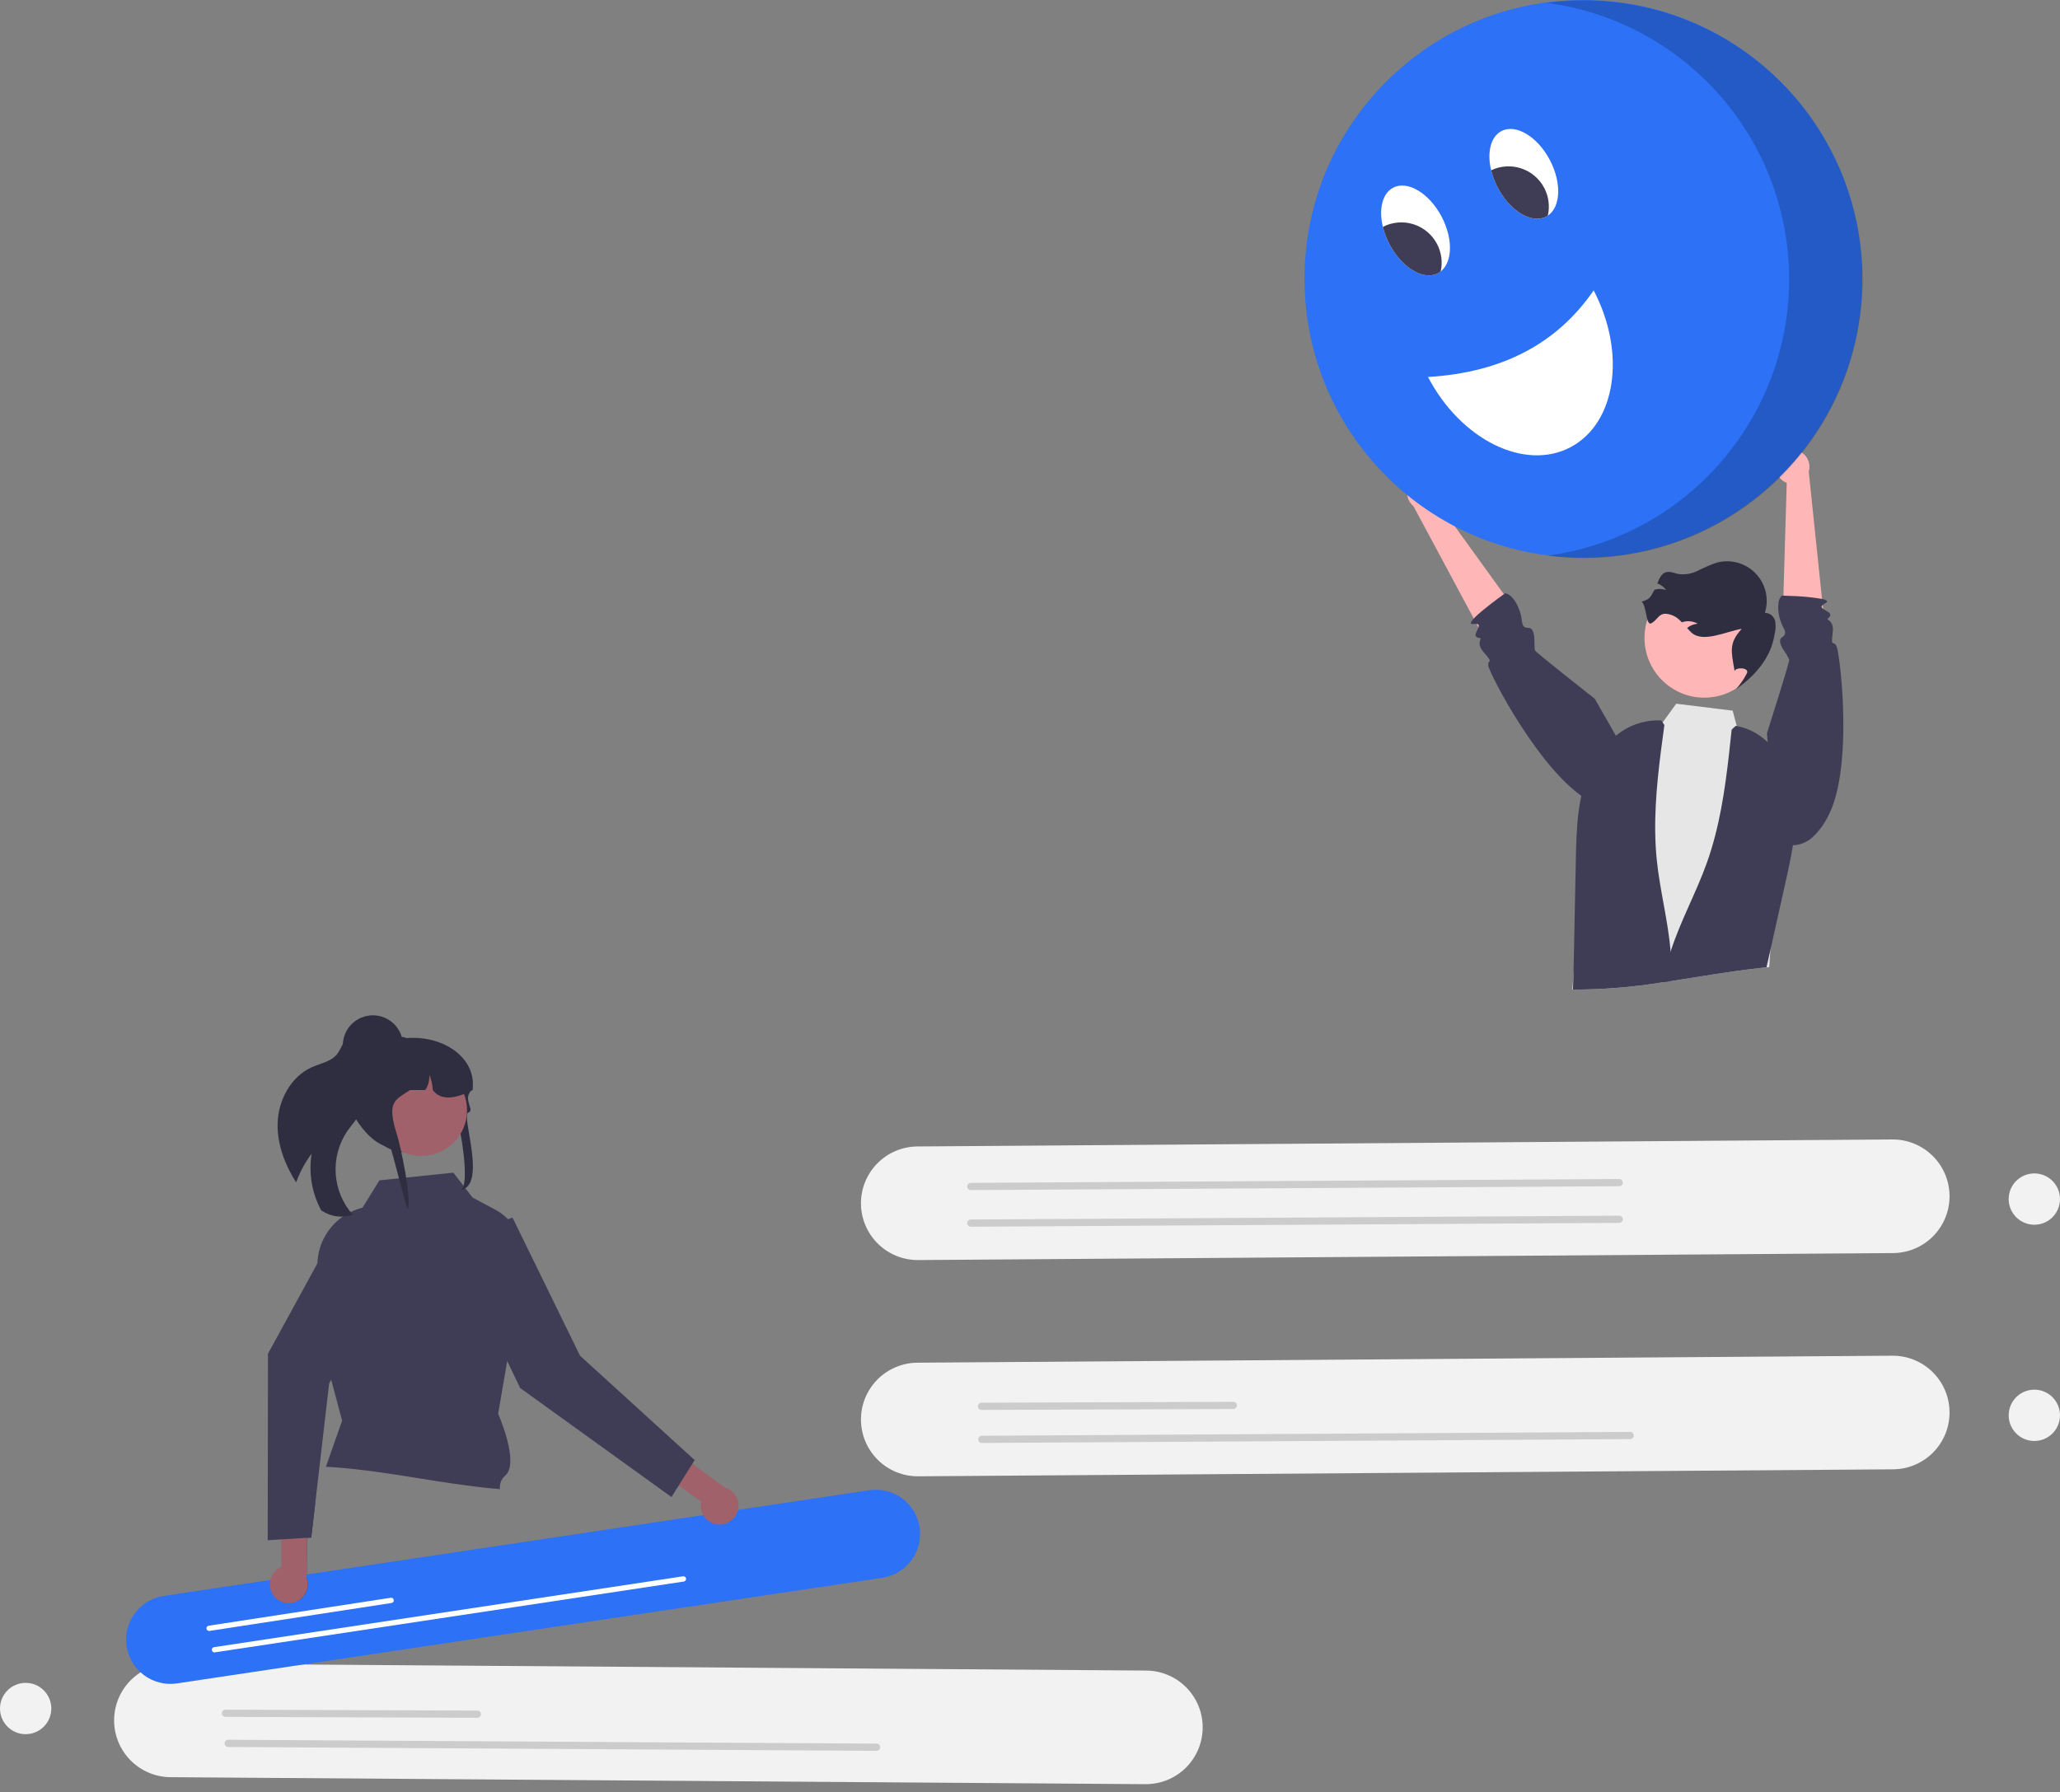 <svg width="200" height="174" viewBox="0 0 200 174" fill="none" xmlns="http://www.w3.org/2000/svg">
<rect x="0" y="0" width="200" height="174" fill="#808080" stroke="none"/>
<g id="undraw_online_discussion_re_nn7e 1" clip-path="url(#clip0_2647_3251)">
<path id="Vector" d="M83.588 137.871C83.6 139.333 84.191 140.731 85.233 141.758C86.274 142.785 87.681 143.356 89.143 143.347L183.803 142.669C185.265 142.657 186.663 142.066 187.69 141.024C188.716 139.982 189.287 138.576 189.276 137.113C189.266 135.651 188.675 134.252 187.634 133.225C186.592 132.199 185.186 131.627 183.724 131.637L89.064 132.315C87.602 132.327 86.204 132.919 85.177 133.96C84.15 135.002 83.579 136.408 83.588 137.871Z" fill="#F2F2F2"/>
<path id="Vector_2" d="M94.943 136.551C94.942 136.459 94.979 136.37 95.044 136.304C95.11 136.238 95.199 136.201 95.291 136.2L119.741 136.113C119.787 136.113 119.832 136.122 119.875 136.139C119.917 136.156 119.956 136.182 119.989 136.214C120.021 136.247 120.047 136.285 120.065 136.328C120.083 136.37 120.092 136.416 120.092 136.462C120.092 136.508 120.083 136.553 120.066 136.596C120.049 136.638 120.023 136.677 119.991 136.709C119.958 136.742 119.92 136.768 119.877 136.786C119.835 136.804 119.789 136.813 119.743 136.813L95.294 136.9C95.201 136.901 95.112 136.864 95.046 136.799C94.98 136.733 94.943 136.644 94.943 136.551Z" fill="#CCCCCC"/>
<path id="Vector_3" d="M94.971 139.76C94.971 139.668 95.007 139.578 95.073 139.513C95.138 139.447 95.227 139.41 95.32 139.409L158.27 139.036C158.316 139.035 158.361 139.044 158.404 139.062C158.446 139.079 158.485 139.104 158.518 139.137C158.55 139.169 158.576 139.208 158.594 139.25C158.612 139.292 158.621 139.338 158.622 139.384C158.622 139.43 158.613 139.475 158.596 139.518C158.578 139.56 158.553 139.599 158.521 139.632C158.488 139.665 158.45 139.691 158.407 139.708C158.365 139.726 158.32 139.735 158.274 139.736H158.272L95.322 140.109C95.229 140.109 95.14 140.073 95.074 140.007C95.008 139.942 94.971 139.853 94.971 139.76Z" fill="#CCCCCC"/>
<path id="Vector_4" d="M83.588 116.874C83.6 118.337 84.191 119.735 85.233 120.761C86.274 121.788 87.681 122.36 89.143 122.35L183.803 121.672C185.265 121.661 186.663 121.069 187.69 120.028C188.716 118.986 189.287 117.579 189.276 116.117C189.266 114.654 188.675 113.256 187.634 112.229C186.592 111.202 185.186 110.631 183.724 110.64L89.064 111.319C87.602 111.33 86.204 111.922 85.177 112.964C84.15 114.005 83.579 115.412 83.588 116.874Z" fill="#F2F2F2"/>
<path id="Vector_5" d="M93.903 118.764C93.903 118.671 93.94 118.582 94.005 118.516C94.07 118.45 94.159 118.413 94.252 118.413L157.202 118.039C157.248 118.039 157.294 118.048 157.336 118.065C157.379 118.083 157.417 118.108 157.45 118.141C157.483 118.173 157.508 118.212 157.526 118.254C157.544 118.296 157.553 118.342 157.553 118.388C157.554 118.434 157.545 118.479 157.527 118.522C157.51 118.564 157.484 118.603 157.452 118.636C157.419 118.668 157.381 118.694 157.338 118.712C157.296 118.73 157.251 118.739 157.205 118.739L94.254 119.113C94.162 119.113 94.073 119.076 94.007 119.011C93.941 118.945 93.904 118.857 93.903 118.764Z" fill="#CCCCCC"/>
<path id="Vector_6" d="M93.903 115.205C93.903 115.112 93.94 115.023 94.005 114.957C94.07 114.892 94.159 114.854 94.252 114.854L157.202 114.48C157.248 114.48 157.294 114.489 157.336 114.507C157.379 114.524 157.417 114.55 157.45 114.582C157.483 114.615 157.508 114.653 157.526 114.695C157.544 114.738 157.553 114.783 157.553 114.829C157.554 114.875 157.545 114.921 157.527 114.963C157.51 115.006 157.484 115.045 157.452 115.077C157.419 115.11 157.381 115.136 157.338 115.153C157.296 115.171 157.251 115.18 157.205 115.181L94.254 115.554C94.162 115.554 94.073 115.518 94.007 115.452C93.941 115.387 93.904 115.298 93.903 115.205Z" fill="#CCCCCC"/>
<path id="Vector_7" d="M111.292 162.208L16.632 161.53C15.17 161.52 13.763 162.092 12.722 163.119C11.681 164.145 11.09 165.544 11.08 167.006C11.069 168.469 11.64 169.875 12.666 170.917C13.693 171.959 15.091 172.55 16.553 172.562L111.213 173.24C112.675 173.25 114.082 172.678 115.123 171.651C116.164 170.625 116.755 169.226 116.765 167.764C116.776 166.301 116.205 164.895 115.179 163.853C114.152 162.811 112.754 162.22 111.292 162.208Z" fill="#F2F2F2"/>
<path id="Vector_8" d="M46.343 166.793L21.894 166.706C21.848 166.706 21.802 166.697 21.76 166.679C21.718 166.661 21.679 166.635 21.647 166.603C21.614 166.57 21.588 166.531 21.571 166.489C21.554 166.446 21.545 166.401 21.545 166.355C21.545 166.309 21.554 166.263 21.572 166.221C21.59 166.178 21.616 166.14 21.648 166.108C21.681 166.075 21.72 166.049 21.762 166.032C21.805 166.015 21.85 166.006 21.896 166.006L46.346 166.093C46.392 166.093 46.437 166.102 46.48 166.12C46.522 166.138 46.561 166.164 46.593 166.196C46.626 166.229 46.652 166.268 46.669 166.31C46.687 166.353 46.696 166.399 46.696 166.445C46.695 166.491 46.686 166.536 46.668 166.579C46.651 166.621 46.624 166.66 46.592 166.692C46.559 166.724 46.52 166.75 46.478 166.767C46.435 166.785 46.389 166.794 46.343 166.793Z" fill="#CCCCCC"/>
<path id="Vector_9" d="M85.105 170.002L22.155 169.629C22.109 169.629 22.063 169.619 22.021 169.602C21.979 169.584 21.94 169.558 21.908 169.525C21.875 169.493 21.85 169.454 21.832 169.412C21.815 169.369 21.806 169.323 21.806 169.278C21.806 169.232 21.815 169.186 21.833 169.144C21.851 169.101 21.877 169.063 21.909 169.03C21.942 168.998 21.981 168.972 22.023 168.955C22.066 168.937 22.111 168.929 22.157 168.929L85.107 169.302C85.153 169.302 85.199 169.312 85.241 169.329C85.284 169.347 85.322 169.373 85.355 169.406C85.387 169.438 85.413 169.477 85.43 169.519C85.448 169.562 85.456 169.607 85.456 169.653C85.456 169.699 85.447 169.745 85.429 169.787C85.411 169.83 85.385 169.868 85.353 169.901C85.32 169.933 85.281 169.959 85.239 169.976C85.196 169.994 85.151 170.002 85.105 170.002Z" fill="#CCCCCC"/>
<path id="Vector_10" d="M197.509 118.919C198.885 118.919 200 117.804 200 116.428C200 115.052 198.885 113.937 197.509 113.937C196.133 113.937 195.018 115.052 195.018 116.428C195.018 117.804 196.133 118.919 197.509 118.919Z" fill="#F2F2F2"/>
<path id="Vector_11" d="M197.509 139.916C198.885 139.916 200 138.8 200 137.425C200 136.049 198.885 134.934 197.509 134.934C196.133 134.934 195.018 136.049 195.018 137.425C195.018 138.8 196.133 139.916 197.509 139.916Z" fill="#F2F2F2"/>
<path id="Vector_12" d="M85.668 153.196L17.182 163.455C16.624 163.539 16.055 163.513 15.507 163.377C14.959 163.24 14.444 162.998 13.99 162.662C13.536 162.327 13.153 161.906 12.862 161.422C12.571 160.938 12.378 160.402 12.294 159.844C12.211 159.286 12.238 158.717 12.374 158.169C12.511 157.621 12.754 157.106 13.09 156.652C13.425 156.199 13.847 155.816 14.331 155.525C14.815 155.235 15.351 155.042 15.909 154.959L84.395 144.7C84.953 144.616 85.523 144.642 86.07 144.779C86.618 144.915 87.134 145.157 87.588 145.493C88.041 145.828 88.425 146.25 88.716 146.733C89.007 147.217 89.199 147.753 89.283 148.311C89.367 148.869 89.339 149.438 89.203 149.986C89.067 150.534 88.823 151.049 88.488 151.503C88.152 151.956 87.73 152.339 87.246 152.63C86.763 152.92 86.226 153.113 85.668 153.196Z" fill="#2C71F6"/>
<path id="Vector_13" d="M38.017 155.646L20.338 158.36C20.271 158.37 20.202 158.353 20.148 158.313C20.093 158.273 20.056 158.213 20.046 158.145C20.036 158.078 20.052 158.01 20.093 157.955C20.133 157.9 20.193 157.864 20.26 157.853L37.94 155.14C38.007 155.13 38.075 155.147 38.13 155.187C38.185 155.227 38.221 155.287 38.231 155.354C38.242 155.422 38.225 155.49 38.185 155.545C38.145 155.6 38.084 155.636 38.017 155.646Z" fill="white"/>
<path id="Vector_14" d="M66.394 153.563L20.859 160.442C20.792 160.453 20.723 160.436 20.668 160.396C20.614 160.355 20.577 160.295 20.567 160.228C20.556 160.161 20.573 160.092 20.613 160.038C20.654 159.983 20.714 159.946 20.781 159.936L66.317 153.057C66.35 153.052 66.384 153.053 66.417 153.061C66.449 153.069 66.48 153.084 66.507 153.104C66.534 153.124 66.558 153.149 66.575 153.177C66.593 153.206 66.604 153.238 66.609 153.271C66.614 153.305 66.613 153.339 66.605 153.371C66.597 153.404 66.582 153.435 66.562 153.462C66.542 153.489 66.517 153.512 66.488 153.53C66.46 153.547 66.428 153.558 66.394 153.563Z" fill="white"/>
<path id="Vector_15" d="M69.759 148.032C69.493 148.017 69.234 147.944 68.999 147.818C68.765 147.693 68.56 147.518 68.4 147.306C68.239 147.094 68.127 146.849 68.07 146.589C68.014 146.329 68.014 146.06 68.072 145.8L60.628 140.469L61.596 138.048L70.391 144.444C70.821 144.574 71.189 144.857 71.424 145.239C71.66 145.621 71.747 146.077 71.669 146.519C71.591 146.961 71.353 147.36 71.001 147.639C70.649 147.917 70.207 148.057 69.759 148.032Z" fill="#A0616A"/>
<path id="Vector_16" d="M49.761 118.226L45.288 119.862C45.092 119.934 44.911 120.044 44.757 120.186C44.603 120.328 44.478 120.498 44.39 120.688C44.302 120.878 44.252 121.083 44.243 121.292C44.235 121.502 44.267 121.71 44.339 121.907C44.357 121.955 44.377 122.002 44.399 122.048L50.497 134.77L65.191 145.361L67.444 141.772L56.313 131.637L49.761 118.226Z" fill="#3F3D56"/>
<path id="Vector_17" d="M47.922 144.536C42.824 144.062 37.831 142.885 32.726 142.489L34.775 137.275L45.246 138.834L47.922 144.536Z" fill="#A0616A"/>
<path id="Vector_18" d="M30.628 145.762L30.583 146.153L30.219 149.29L29.792 149.316L29.768 153.244C29.903 153.633 29.902 154.056 29.766 154.444C29.631 154.832 29.368 155.164 29.021 155.384C28.964 155.421 28.904 155.454 28.842 155.483C28.582 153.444 28.66 151.376 29.073 149.363C29.239 148.614 29.483 147.884 29.802 147.186C29.963 146.841 30.146 146.506 30.349 146.184C30.435 146.041 30.529 145.9 30.628 145.762Z" fill="#2F2E41"/>
<path id="Vector_19" d="M30.708 145.085L30.628 145.76V145.762L30.583 146.153C30.469 146.168 30.388 146.179 30.349 146.184C30.34 146.186 30.33 146.186 30.32 146.187L30.708 145.085Z" fill="#2C71F6"/>
<path id="Vector_20" d="M49.244 132.157L48.364 137.275C48.364 137.275 50.502 142.091 49.031 143.292C48.851 143.453 48.713 143.655 48.627 143.881C48.542 144.107 48.513 144.351 48.541 144.591C48.333 144.572 48.127 144.554 47.922 144.536C42.824 144.062 37.831 142.885 32.726 142.49C32.364 142.461 32.005 142.435 31.643 142.417L33.215 137.944L32.153 133.969L31.052 129.845L30.815 123.055C30.809 122.927 30.81 122.798 30.817 122.67C30.817 122.602 30.82 122.537 30.825 122.47C30.883 121.612 31.131 120.779 31.553 120.03C31.975 119.281 32.559 118.636 33.262 118.143C33.264 118.143 33.266 118.142 33.267 118.14C33.507 117.972 33.76 117.822 34.022 117.692C34.304 117.552 34.598 117.437 34.9 117.346L35.202 117.255L36.837 114.61L38.732 114.412L39.435 114.339L44.014 113.863L45.001 115.144L45.181 115.378L45.876 116.279L48.042 117.432C48.515 117.683 48.948 118.004 49.325 118.385C50.211 119.27 50.76 120.437 50.879 121.683C50.908 121.971 50.913 122.26 50.895 122.548L49.244 132.157Z" fill="#3F3D56"/>
<path id="Vector_21" d="M26.954 109.106C26.907 111.13 27.663 113.089 28.749 114.81C29.112 113.81 29.62 112.87 30.257 112.019C29.952 113.905 30.277 115.838 31.182 117.52C31.214 117.543 31.247 117.564 31.281 117.584C31.715 117.866 32.208 118.045 32.722 118.108C33.236 118.171 33.757 118.116 34.246 117.947C33.279 116.853 32.7 115.471 32.596 114.014C32.493 112.557 32.872 111.107 33.675 109.887C34.145 109.208 34.752 108.607 35.043 107.834C35.502 106.602 35.061 105.244 34.782 103.959C34.522 102.762 34.476 101.339 35.279 100.462C35.193 100.339 35.076 100.242 34.941 100.179C34.805 100.117 34.655 100.092 34.506 100.106C34.264 100.167 34.04 100.285 33.851 100.449C33.663 100.612 33.516 100.818 33.421 101.049C33.236 101.512 33.001 101.953 32.721 102.366C32.129 103.082 31.12 103.251 30.271 103.629C28.213 104.545 27.003 106.855 26.954 109.106Z" fill="#2F2E41"/>
<path id="Vector_22" d="M44.275 107.949C44.157 107.538 44.968 110.054 44.577 110.099C42.796 110.303 40.35 111.367 39.11 111.864C39.054 111.857 38.998 111.851 38.944 111.842C38.81 111.828 38.681 111.807 38.553 111.782C35.663 111.236 34.553 106.798 34.553 106.758C34.553 106.558 35.031 101.079 35.786 100.998C35.984 100.976 36.183 100.965 36.382 100.965H38.254C38.641 100.882 39.034 100.825 39.429 100.795H39.432C43.2 100.508 46.171 102.804 45.894 105.599C45.892 105.602 45.889 105.606 45.887 105.609C45.807 105.729 45.736 105.842 45.673 105.951C45.613 106.053 45.562 106.151 45.517 106.243C45.174 106.957 46.057 107.855 45.471 108.022C44.693 108.245 47.519 115.572 44.437 115.572C45.936 115.999 44.599 109.085 44.275 107.949Z" fill="#2F2E41"/>
<path id="Vector_23" d="M40.911 112.249C43.359 112.249 45.343 110.265 45.343 107.817C45.343 105.37 43.359 103.386 40.911 103.386C38.464 103.386 36.48 105.37 36.48 107.817C36.48 110.265 38.464 112.249 40.911 112.249Z" fill="#A0616A"/>
<path id="Vector_24" d="M45.894 105.841C45.82 105.88 45.748 105.915 45.673 105.951C45.596 105.988 45.519 106.026 45.442 106.06C43.958 106.733 42.75 106.807 42.017 105.841C41.998 105.332 41.883 104.831 41.68 104.365C41.716 104.886 41.579 105.405 41.289 105.841H39.813C38.293 106.849 37.513 106.955 38.568 110.267C38.862 111.19 40.032 116.56 39.572 117.357C39.438 117.342 38.022 111.46 37.894 111.435C35.005 110.889 33.17 106.129 33.405 105.86C33.403 105.094 33.58 104.339 33.919 103.653C34.348 102.783 35.018 102.055 35.848 101.554C36.343 101.314 36.859 101.12 37.39 100.975C37.403 100.971 37.414 100.968 37.427 100.965C37.59 100.921 37.756 100.881 37.922 100.847C38.265 100.774 38.612 100.722 38.961 100.689C38.985 100.688 39.01 100.686 39.033 100.686C39.172 100.686 39.309 100.724 39.429 100.795C39.431 100.795 39.431 100.796 39.432 100.796C39.518 100.846 39.593 100.913 39.652 100.993C39.757 101.126 39.814 101.291 39.813 101.461H41.457C41.518 101.461 41.578 101.463 41.639 101.466C42.736 101.504 43.779 101.949 44.565 102.715C45.351 103.481 45.822 104.513 45.887 105.609C45.892 105.687 45.894 105.763 45.894 105.841Z" fill="#2F2E41"/>
<path id="Vector_25" d="M36.204 104.424C37.817 104.424 39.124 103.117 39.124 101.504C39.124 99.892 37.817 98.585 36.204 98.585C34.592 98.585 33.285 99.892 33.285 101.504C33.285 103.117 34.592 104.424 36.204 104.424Z" fill="#2F2E41"/>
<path id="Vector_26" d="M29.021 155.385C28.964 155.422 28.904 155.455 28.842 155.483C28.626 155.59 28.391 155.653 28.151 155.668C27.91 155.684 27.669 155.652 27.442 155.575C27.214 155.497 27.003 155.376 26.822 155.217C26.641 155.058 26.493 154.865 26.387 154.649C26.28 154.433 26.218 154.199 26.202 153.958C26.186 153.718 26.218 153.477 26.296 153.249C26.373 153.021 26.495 152.811 26.654 152.63C26.812 152.449 27.005 152.301 27.221 152.195C27.252 152.179 27.284 152.165 27.316 152.151L27.311 149.472L27.306 146.32L27.3 142.995L29.831 142.37L29.802 147.186L29.792 149.316L29.768 153.244C29.903 153.633 29.902 154.056 29.766 154.444C29.631 154.833 29.368 155.164 29.021 155.385Z" fill="#A0616A"/>
<path id="Vector_27" d="M39.023 121.191L38.761 121.683L32.153 133.969L31.955 134.336L31.021 142.388L30.708 145.085L30.628 145.759V145.762L30.583 146.152L30.219 149.29L29.792 149.316L29.073 149.362L27.311 149.472L25.991 149.555L25.994 147.444L26.017 131.443L30.817 122.67L30.935 122.454L32.788 119.067C32.992 118.695 33.335 118.42 33.741 118.301C34.148 118.183 34.585 118.23 34.956 118.434C35 118.458 35.043 118.484 35.084 118.512L39.023 121.191Z" fill="#3F3D56"/>
<path id="Vector_28" d="M2.491 168.386C3.867 168.386 4.982 167.27 4.982 165.894C4.982 164.519 3.867 163.403 2.491 163.403C1.115 163.403 0 164.519 0 165.894C0 167.27 1.115 168.386 2.491 168.386Z" fill="#F2F2F2"/>
<path id="Vector_29" d="M173.284 75.606C173.284 75.606 172.381 85.168 171.881 92.246V92.252C171.842 92.822 171.805 93.373 171.771 93.905L171.506 93.928C171.324 93.947 171.144 93.967 170.962 93.986C168.051 94.295 165.169 94.808 162.277 95.253C161.998 95.295 161.72 95.337 161.441 95.378C158.556 95.85 155.638 96.086 152.715 96.086H152.66C152.683 95.722 152.72 95.246 152.761 94.699C153.006 91.603 153.501 86.238 153.501 86.238L153.962 83.132L155.469 72.958L155.479 72.88L155.492 72.791L155.565 72.773L158.731 71.95L160.434 71.51L161.423 70.146L162.74 68.329L168.218 69.003L168.619 70.498L169.361 73.252L169.384 73.341L172.258 75.009L173.284 75.606Z" fill="#E6E6E6"/>
<path id="Vector_30" d="M165.465 67.741C168.671 67.741 171.27 65.142 171.27 61.936C171.27 58.73 168.671 56.131 165.465 56.131C162.259 56.131 159.66 58.73 159.66 61.936C159.66 65.142 162.259 67.741 165.465 67.741Z" fill="#FFB6B6"/>
<path id="Vector_31" d="M159.383 58.422C159.892 58.834 159.776 60.837 160.344 60.511C160.912 60.184 161.03 59.6 161.684 59.594C162.217 59.623 162.72 59.851 163.094 60.232C163.163 60.295 163.23 60.361 163.294 60.426C163.353 60.405 163.411 60.386 163.472 60.371C163.931 60.259 164.415 60.327 164.825 60.562C164.446 60.589 164.086 60.734 163.794 60.977C163.919 61.117 164.046 61.258 164.179 61.388C165.291 62.477 167.57 61.317 169.103 61.055C167.827 62.449 168.078 63.227 168.396 65.09L168.397 65.192C168.462 64.762 169.838 64.784 169.611 65.354C169.327 65.917 168.97 66.441 168.551 66.913C170.426 65.614 171.939 63.824 172.274 61.661C172.397 61.218 172.421 60.753 172.347 60.299C172.292 60.075 172.164 59.875 171.984 59.731C171.803 59.587 171.58 59.507 171.349 59.504C171.558 58.84 171.583 58.132 171.422 57.456C171.261 56.779 170.92 56.159 170.434 55.661C169.948 55.163 169.337 54.806 168.665 54.628C167.992 54.449 167.284 54.457 166.616 54.648C166.006 54.865 165.411 55.122 164.835 55.417C164.254 55.713 163.596 55.825 162.95 55.736C162.547 55.653 162.139 55.445 161.744 55.563C161.287 55.7 161.09 56.183 160.907 56.649C161.251 56.775 161.55 57.001 161.765 57.297C161.409 57.166 161.021 57.15 160.656 57.252C160.649 57.253 160.643 57.255 160.636 57.257C160.222 57.999 160.198 58.181 159.383 58.422Z" fill="#2F2E41"/>
<path id="Vector_32" d="M162.277 95.253C161.998 95.295 161.72 95.336 161.441 95.378C158.556 95.849 155.638 96.086 152.715 96.086C152.735 95.625 152.748 95.162 152.761 94.698C152.78 94.05 152.793 93.399 152.806 92.749C152.866 89.799 152.925 86.85 152.985 83.902C152.988 83.762 152.991 83.618 152.993 83.478C153.053 80.497 153.134 77.417 154.37 74.702C154.653 74.083 155.005 73.499 155.419 72.96C155.44 72.931 155.459 72.906 155.479 72.879C155.508 72.843 155.537 72.806 155.565 72.773C155.897 72.359 156.267 71.976 156.669 71.63C157.291 71.057 158.02 70.614 158.815 70.327C159.61 70.039 160.454 69.913 161.298 69.956L161.423 70.146L161.59 70.404C161.48 71.219 161.368 72.036 161.264 72.853C160.814 76.397 160.491 79.961 160.853 83.507C161.16 86.487 161.949 89.406 162.199 92.389C162.209 92.488 162.217 92.59 162.225 92.689C162.286 93.542 162.304 94.398 162.277 95.253Z" fill="#3F3D56"/>
<path id="Vector_33" d="M171.505 93.926C171.633 93.371 171.754 92.813 171.883 92.25V92.247C172.377 90.026 172.873 87.805 173.37 85.585C174.021 82.674 174.673 79.663 174.114 76.734C174.057 76.433 173.985 76.135 173.897 75.841C173.868 75.745 173.836 75.649 173.804 75.553C173.58 74.878 173.275 74.233 172.897 73.631C171.907 72.051 170.427 70.823 168.619 70.499C168.586 70.489 168.551 70.482 168.516 70.478L168.121 70.845C168.039 71.603 167.961 72.368 167.875 73.129C167.47 76.734 166.939 80.336 165.726 83.745C164.687 86.663 163.164 89.393 162.214 92.339C162.21 92.357 162.203 92.375 162.199 92.389C161.886 93.369 161.633 94.367 161.441 95.378C161.719 95.336 162 95.296 162.278 95.254C165.171 94.809 168.05 94.296 170.961 93.987L171.505 93.926Z" fill="#3F3D56"/>
<path id="Vector_34" d="M177.16 60.714L176.993 59.115L176.954 58.746L176.894 58.152L175.608 45.815C175.715 45.459 175.7 45.078 175.567 44.731C175.433 44.384 175.189 44.092 174.872 43.899C174.505 43.68 174.066 43.616 173.652 43.72C173.239 43.825 172.883 44.089 172.664 44.456C172.656 44.469 172.651 44.482 172.643 44.495C172.424 44.876 172.363 45.328 172.472 45.753C172.581 46.179 172.851 46.546 173.226 46.775C173.304 46.82 173.385 46.858 173.468 46.89L173.458 47.236L173.427 48.322L173.403 49.142L173.354 50.774L173.336 51.407L173.276 53.458L173.218 55.437L173.148 57.835L173.094 59.678L173.757 59.847L177.16 60.714Z" fill="#FFB6B6"/>
<path id="Vector_35" d="M178.446 63.341C178.418 63.127 178.367 62.916 178.292 62.713C177.957 62.13 177.751 62.945 177.936 61.383C178.084 60.115 177.194 60.274 177.514 60.003C178.043 59.556 177.314 59.358 176.993 59.115C176.85 59.009 176.79 58.894 176.954 58.746C177.031 58.679 177.117 58.623 177.209 58.579C177.558 58.397 177.358 58.259 176.894 58.152C175.852 57.979 174.798 57.88 173.742 57.858C173.487 57.845 173.278 57.84 173.148 57.835C173.052 57.832 172.997 57.832 172.997 57.832C172.816 58.004 172.702 58.236 172.677 58.486C172.6 59.015 172.641 59.554 172.797 60.066C172.904 60.421 173.046 60.764 173.221 61.092C173.288 61.214 173.319 61.353 173.31 61.492V61.495C173.291 61.577 173.255 61.654 173.203 61.721C173.151 61.788 173.085 61.842 173.01 61.88C172.659 62.115 172.854 62.607 173.127 63.07C173.36 63.381 173.557 63.716 173.716 64.07C173.716 64.39 171.55 71.195 171.55 71.195L172.346 81.471C172.937 81.926 173.683 82.133 174.424 82.046C175.042 81.942 175.613 81.651 176.061 81.213C176.692 80.597 177.204 79.871 177.574 79.07C179.677 74.845 178.894 65.835 178.446 63.341Z" fill="#3F3D56"/>
<path id="Vector_36" d="M138.946 46.395C139.341 46.588 139.646 46.927 139.794 47.34C139.943 47.754 139.925 48.209 139.743 48.609C139.705 48.69 139.66 48.767 139.609 48.841L147.099 59.211L144.315 62.352L137.233 49.154C136.946 48.919 136.744 48.595 136.659 48.233C136.575 47.871 136.612 47.492 136.766 47.154C136.947 46.767 137.274 46.467 137.675 46.321C138.077 46.176 138.52 46.195 138.906 46.376C138.92 46.382 138.933 46.388 138.946 46.395Z" fill="#FFB6B6"/>
<path id="Vector_37" d="M159.944 76.8C159.944 76.8 158.943 80.382 154.269 77.75C149.596 75.119 144.542 65.292 144.491 64.619C144.441 63.946 145.069 64.505 144.04 63.318C143.203 62.351 144.029 61.983 143.613 61.938C142.515 61.82 144.422 60.428 143.065 60.588C141.709 60.747 146.131 57.605 146.131 57.605C146.131 57.605 146.937 57.624 147.552 59.342C147.897 60.306 147.571 60.966 148.394 60.963C149.218 60.959 148.865 62.913 149.039 63.172C149.213 63.43 154.832 67.85 154.832 67.85L159.944 76.8Z" fill="#3F3D56"/>
<path id="Vector_38" d="M153.726 54.151C168.68 54.151 180.802 42.029 180.802 27.075C180.802 12.122 168.68 0 153.726 0C138.773 0 126.651 12.122 126.651 27.075C126.651 42.029 138.773 54.151 153.726 54.151Z" fill="#2C71F6"/>
<path id="Vector_39" d="M139.969 21.05C140.25 21.586 140.465 22.155 140.609 22.743C140.976 24.29 140.719 25.694 139.874 26.352C139.79 26.421 139.699 26.48 139.602 26.531C138.546 27.083 137.088 26.5 135.92 25.195C135.519 24.742 135.175 24.241 134.895 23.704C134.615 23.173 134.401 22.61 134.259 22.028C133.848 20.319 134.199 18.779 135.258 18.224C136.662 17.491 138.77 18.758 139.969 21.05Z" fill="white"/>
<path id="Vector_40" d="M139.52 23.694C139.949 24.511 140.075 25.453 139.874 26.352C139.79 26.421 139.698 26.481 139.602 26.531C138.546 27.084 137.088 26.5 135.92 25.196C135.519 24.742 135.174 24.241 134.895 23.704C134.615 23.174 134.401 22.611 134.259 22.028C135.178 21.554 136.248 21.463 137.234 21.775C138.22 22.088 139.042 22.778 139.52 23.694Z" fill="#3F3D56"/>
<path id="Vector_41" d="M150.479 15.553C151.631 17.755 151.525 20.103 150.275 20.937C150.223 20.973 150.169 21.005 150.113 21.034C148.713 21.767 146.604 20.5 145.405 18.207C145.126 17.678 144.913 17.116 144.772 16.535C144.359 14.823 144.709 13.282 145.769 12.728C147.172 11.994 149.281 13.261 150.479 15.553Z" fill="white"/>
<path id="Vector_42" d="M149.927 18.252C150.36 19.077 150.484 20.029 150.275 20.937C150.223 20.973 150.169 21.005 150.113 21.034C148.713 21.766 146.604 20.5 145.405 18.207C145.126 17.678 144.913 17.116 144.772 16.534C145.686 16.097 146.735 16.032 147.696 16.352C148.658 16.672 149.458 17.354 149.927 18.252Z" fill="#3F3D56"/>
<path id="Vector_43" d="M138.641 36.604C141.829 42.699 148.013 45.758 152.455 43.436C156.896 41.113 157.912 34.289 154.724 28.193C151.222 33.299 145.918 36.173 138.641 36.604Z" fill="white"/>
<path id="Vector_44" opacity="0.2" d="M177.752 14.569C175.175 9.642 171.145 5.628 166.209 3.071C161.272 0.514 155.669 -0.462 150.158 0.275C156.665 1.131 162.639 4.321 166.969 9.251C171.3 14.181 173.693 20.517 173.703 27.079C173.714 33.641 171.34 39.984 167.025 44.928C162.71 49.871 156.746 53.08 150.242 53.956C155.156 54.602 160.153 53.886 164.688 51.887C169.223 49.887 173.122 46.681 175.96 42.618C178.798 38.554 180.466 33.79 180.782 28.844C181.098 23.898 180.049 18.96 177.752 14.569Z" fill="black"/>
</g>
<defs>
<clipPath id="clip0_2647_3251">
<rect width="200" height="173.24" fill="white"/>
</clipPath>
</defs>
</svg>
